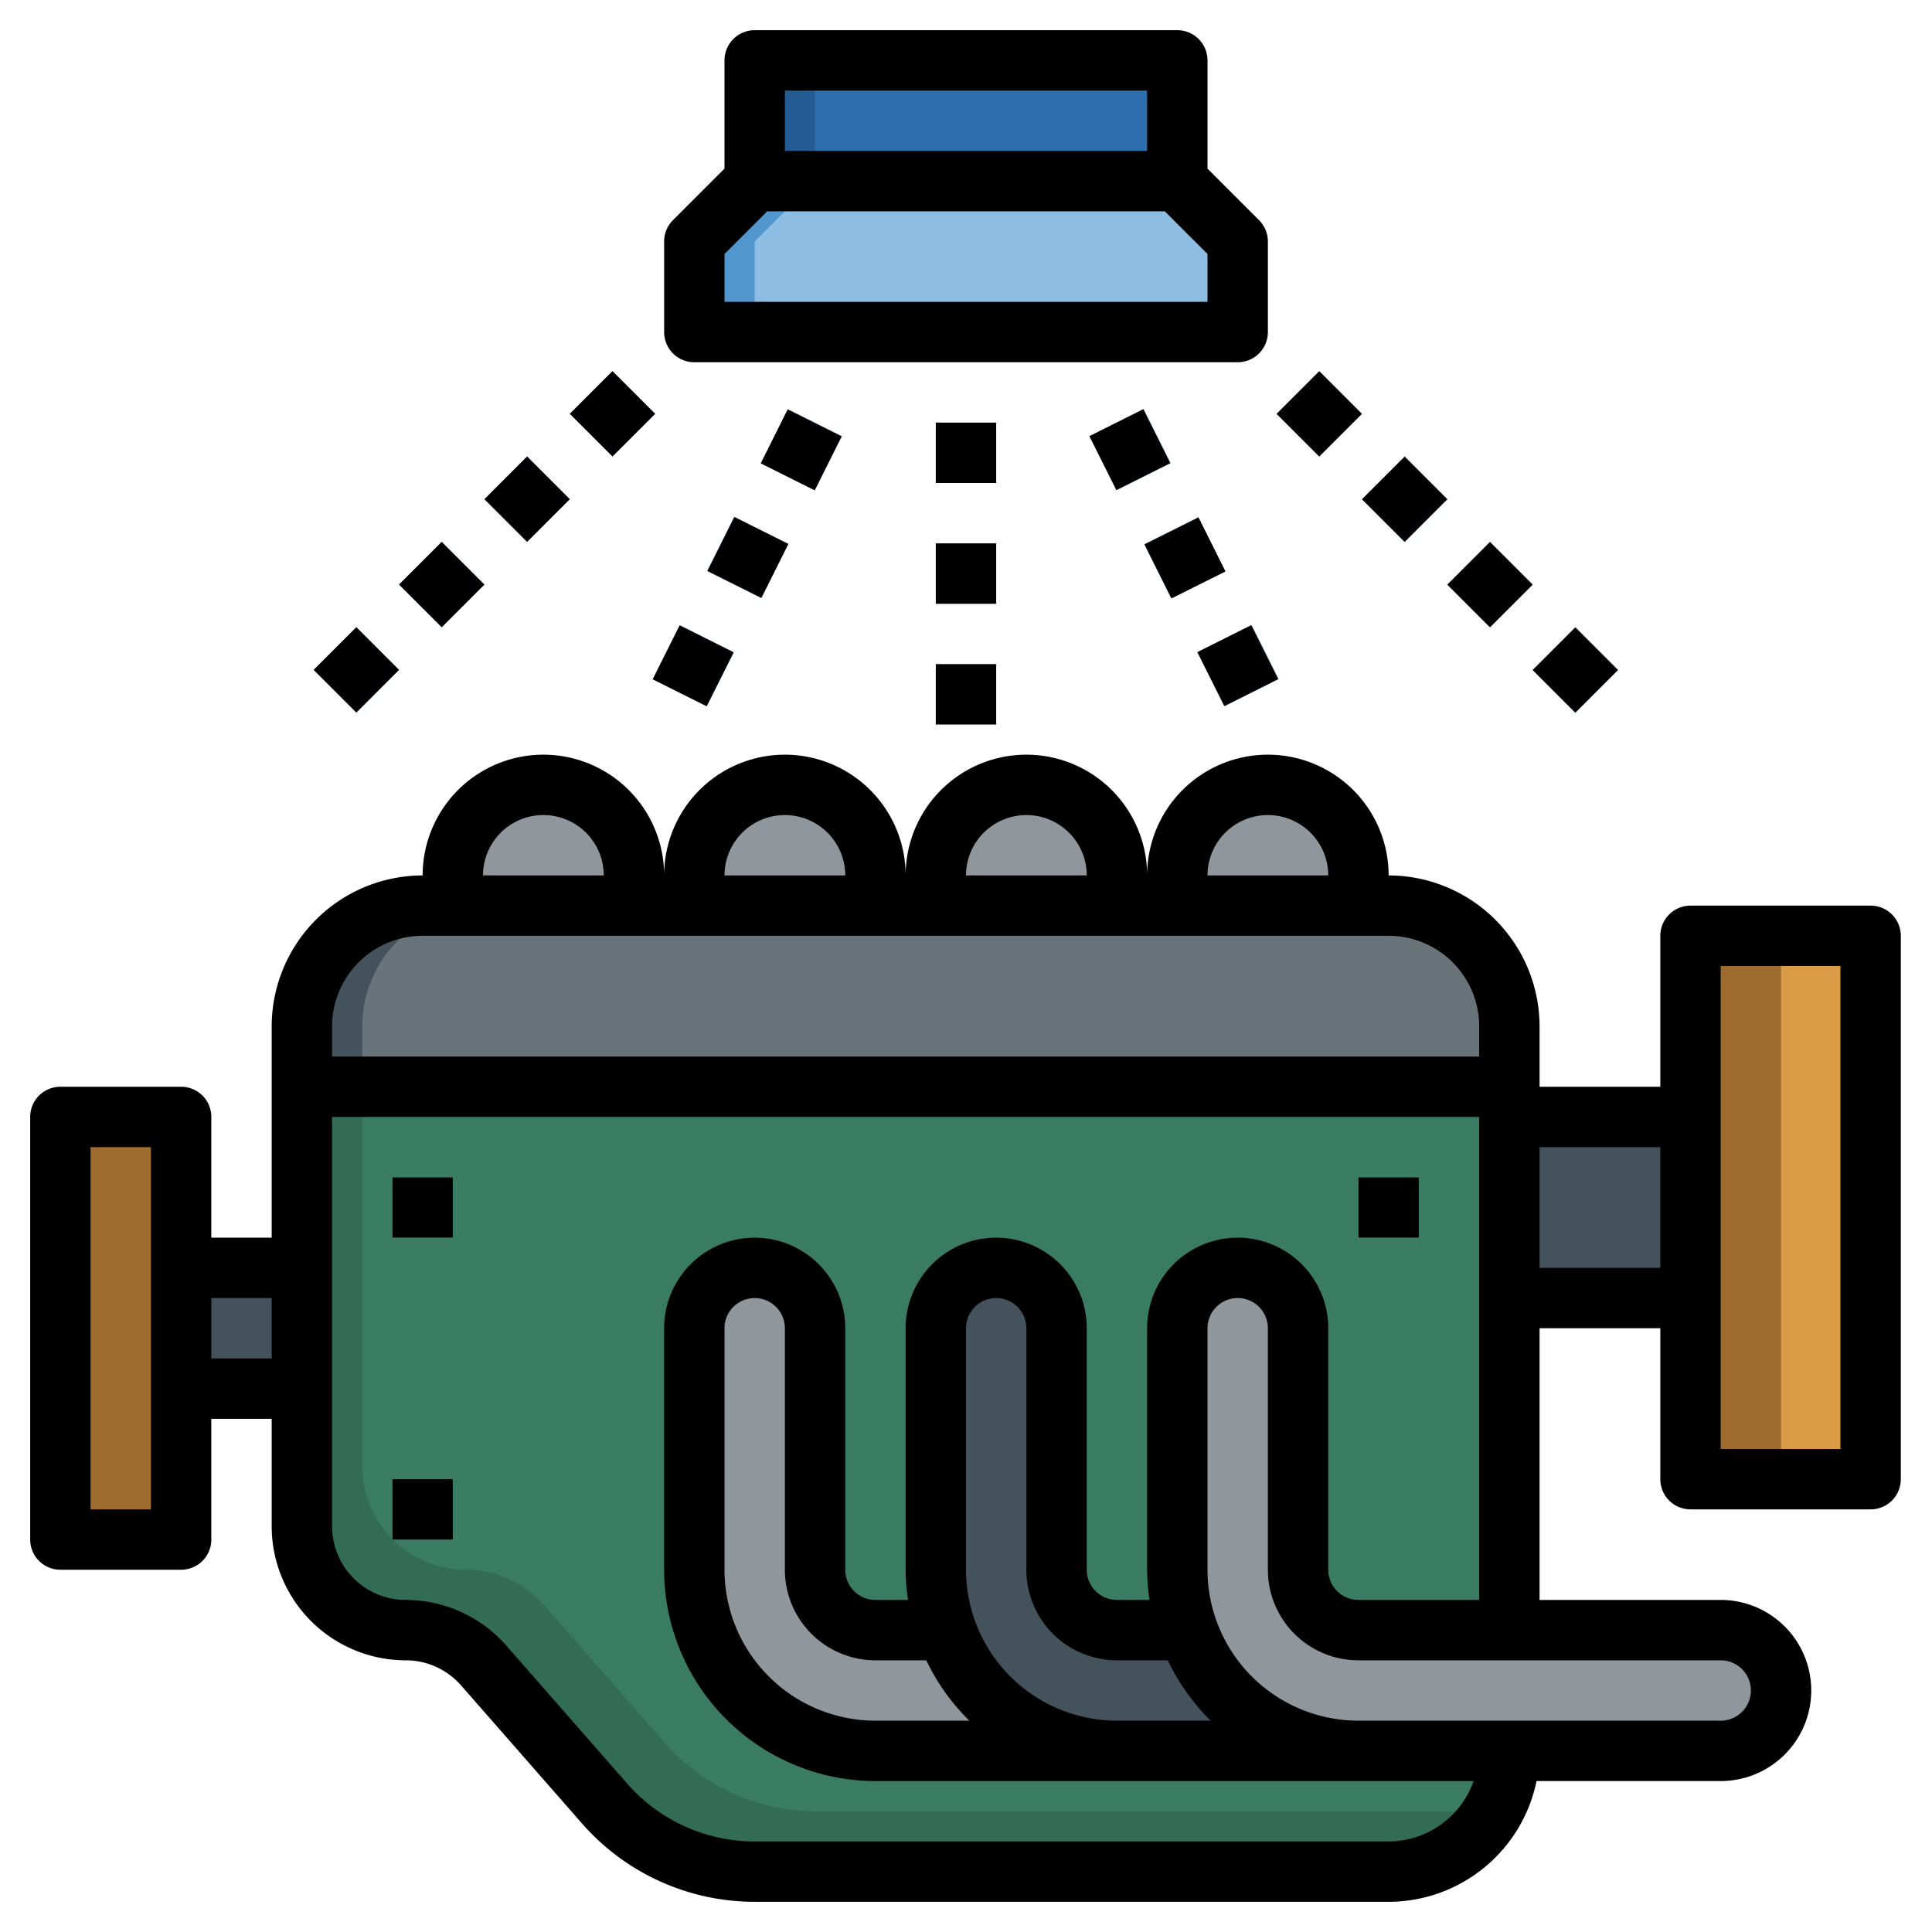 <svg height="512" viewBox="0 0 64 64" width="512" xmlns="http://www.w3.org/2000/svg" data-name="Layer 3"><path d="M50 34a4 4 0 00-4-4H14a4 4 0 00-4 4v16.561A3.439 3.439 0 0013.439 54a3.439 3.439 0 012.589 1.175l4 4.567A6.613 6.613 0 0025 62h21a4 4 0 004-4z" fill="#326c56"/><path d="M46 30H14a3.961 3.961 0 00-1.64.36A3.961 3.961 0 0012 32v16.561A3.439 3.439 0 0015.439 52a3.441 3.441 0 012.589 1.174l4 4.568A6.613 6.613 0 0027 60h21a3.961 3.961 0 001.64-.36A3.961 3.961 0 0050 58V34a4 4 0 00-4-4z" fill="#3a7c63"/><path d="M46 30H14a4 4 0 00-4 4v2h40v-2a4 4 0 00-4-4z" fill="#43525b"/><path d="M46 30H16a4 4 0 00-4 4v2h38v-2a4 4 0 00-4-4z" fill="#69737a"/><path d="M6 42h4v4H6z" fill="#43525b"/><path d="M2 37h4v14H2zm54-6h5.967v18H56z" fill="#9e6c2e"/><path d="M50 37h6v6h-6zm-5 21h-8a5.989 5.989 0 01-6-6v-8a2.006 2.006 0 012-2 2.015 2.015 0 012 2v8a2.006 2.006 0 002 2h2.34A6 6 0 0045 58z" fill="#43525b"/><path d="M37 58h-8a6.009 6.009 0 01-6-6v-8a2.006 2.006 0 012-2 2.015 2.015 0 012 2v8a2.006 2.006 0 002 2h2.34A6 6 0 0037 58zm22-2a2.015 2.015 0 01-2 2H45a5.989 5.989 0 01-6-6v-8a2.006 2.006 0 012-2 2.015 2.015 0 012 2v8a2.006 2.006 0 002 2h12a2.006 2.006 0 012 2zM15 30v-1a3 3 0 013-3 3 3 0 013 3v1m2 0v-1a3 3 0 013-3 3 3 0 013 3v1m10 0v-1a3 3 0 013-3 3 3 0 013 3v1m-14 0v-1a3 3 0 013-3 3 3 0 013 3v1m-24 9h2v2h-2zm32 0h2v2h-2zM13 49h2v2h-2z" fill="#90979c"/><path d="M25 2h14v4H25z" fill="#245b93"/><path d="M25 6l-2 2v3h18V8l-2-2" fill="#5197cd"/><path d="M11.808 23.606l-1.414-1.414 1.414-1.414 1.414 1.414zm2.828-2.828l-1.414-1.414 1.414-1.414 1.414 1.414zm2.828-2.828l-1.414-1.414 1.414-1.414 1.414 1.414zm2.829-2.829l-1.414-1.414 1.414-1.414 1.414 1.414zm31.899 8.485l-1.414-1.414 1.414-1.414 1.414 1.414zm-2.828-2.828l-1.414-1.414 1.414-1.414 1.414 1.414zm-2.828-2.828l-1.414-1.414 1.414-1.414 1.414 1.414zm-2.829-2.829l-1.414-1.414 1.414-1.414 1.414 1.414zM33 24h-2v-2h2zm0-4h-2v-2h2zm0-4h-2v-2h2zm-9.578 7.392l-1.789-.892.895-1.789 1.789.9zm1.789-3.579l-1.789-.893.894-1.789 1.789.893zM27 16.236l-1.789-.894.894-1.789 1.79.894zm13.578 7.156l-.9-1.789 1.789-.9.895 1.789zm-1.789-3.579l-.889-1.789 1.789-.893.894 1.789zM37 16.236l-.9-1.789 1.79-.894.894 1.789z" fill="#8dbde2"/><path d="M59 31h2.967v18H59z" fill="#d99b44"/><path d="M27 2h12v4H27z" fill="#2d6eaf"/><path d="M39 6H27l-2 2v3h16V8z" fill="#8dbde2"/><path d="M2 52h4a1 1 0 001-1v-4h2v3.561A4.444 4.444 0 0013.439 55a2.44 2.44 0 011.836.833l4 4.567A7.607 7.607 0 0025 63h21a5.009 5.009 0 004.9-4H57a3 3 0 000-6h-6v-9h4v5a1 1 0 001 1h5.967a1 1 0 001-1V31a1 1 0 00-1-1H56a1 1 0 00-1 1v5h-4v-2a5.006 5.006 0 00-5-5 4 4 0 00-8 0 4 4 0 00-8 0 4 4 0 00-8 0 4 4 0 00-8 0 5.006 5.006 0 00-5 5v7H7v-4a1 1 0 00-1-1H2a1 1 0 00-1 1v14a1 1 0 001 1zm55-20h3.967v16H57zm1 24a1 1 0 01-1 1H45a5.006 5.006 0 01-5-5v-8a1 1 0 012 0v8a3 3 0 003 3h12a1 1 0 011 1zm-29-1h1.685a7.016 7.016 0 001.426 2H29a5.006 5.006 0 01-5-5v-8a1 1 0 012 0v8a3 3 0 003 3zm3-3v-8a1 1 0 012 0v8a3 3 0 003 3h1.685a7.036 7.036 0 001.42 2H37a5.006 5.006 0 01-5-5zm13 1a1 1 0 01-1-1v-8a3 3 0 00-6 0v8a7.026 7.026 0 00.08 1H37a1 1 0 01-1-1v-8a3 3 0 00-6 0v8a7.026 7.026 0 00.08 1H29a1 1 0 01-1-1v-8a3 3 0 00-6 0v8a7.008 7.008 0 007 7h19.816A3 3 0 0146 61H25a5.611 5.611 0 01-4.223-1.916l-4-4.567A4.439 4.439 0 0013.439 53 2.442 2.442 0 0111 50.561V37h38v16zm10-15v4h-4v-4zM42 27a2 2 0 012 2h-4a2 2 0 012-2zm-8 0a2 2 0 012 2h-4a2 2 0 012-2zm-8 0a2 2 0 012 2h-4a2 2 0 012-2zm-8 0a2 2 0 012 2h-4a2 2 0 012-2zm-4 4h32a3 3 0 013 3v1H11v-1a3 3 0 013-3zM9 43v2H7v-2zm-6-5h2v12H3z"/><path d="M13 39h2v2h-2zm32 0h2v2h-2zM13 49h2v2h-2zM24 2v3.586l-1.707 1.707A1 1 0 0022 8v3a1 1 0 001 1h18a1 1 0 001-1V8a1 1 0 00-.293-.707L40 5.586V2a1 1 0 00-1-1H25a1 1 0 00-1 1zm16 8H24V8.414L25.414 7h13.172L40 8.414zM26 3h12v2H26zm-9.953 13.536l1.414-1.414 1.414 1.414-1.414 1.414zm2.828-2.828l1.414-1.414 1.414 1.414-1.414 1.414zM10.39 22.19l1.414-1.414 1.414 1.414-1.414 1.414zm2.828-2.826l1.414-1.414 1.414 1.414-1.414 1.414zm29.069-5.654l1.414-1.414 1.414 1.414-1.414 1.414zm5.656 5.657l1.414-1.414 1.414 1.414-1.414 1.414zm2.827 2.829l1.413-1.414 1.414 1.414-1.414 1.414zm-5.654-5.657l1.414-1.414 1.414 1.414-1.414 1.414zM31 14h2v2h-2zm0 4h2v2h-2zm0 4h2v1.999h-2zm-5.8-6.65l.893-1.789 1.788.894-.894 1.788zm-3.58 7.152l.894-1.788 1.788.894-.894 1.788zm1.813-3.588l.894-1.79 1.79.894-.894 1.79zm14.479-.88l1.79-.894.894 1.79-1.79.894zm-1.826-3.586l1.788-.894.894 1.788-1.788.894zm3.576 7.155l1.788-.894.894 1.788-1.788.894z"/></svg>